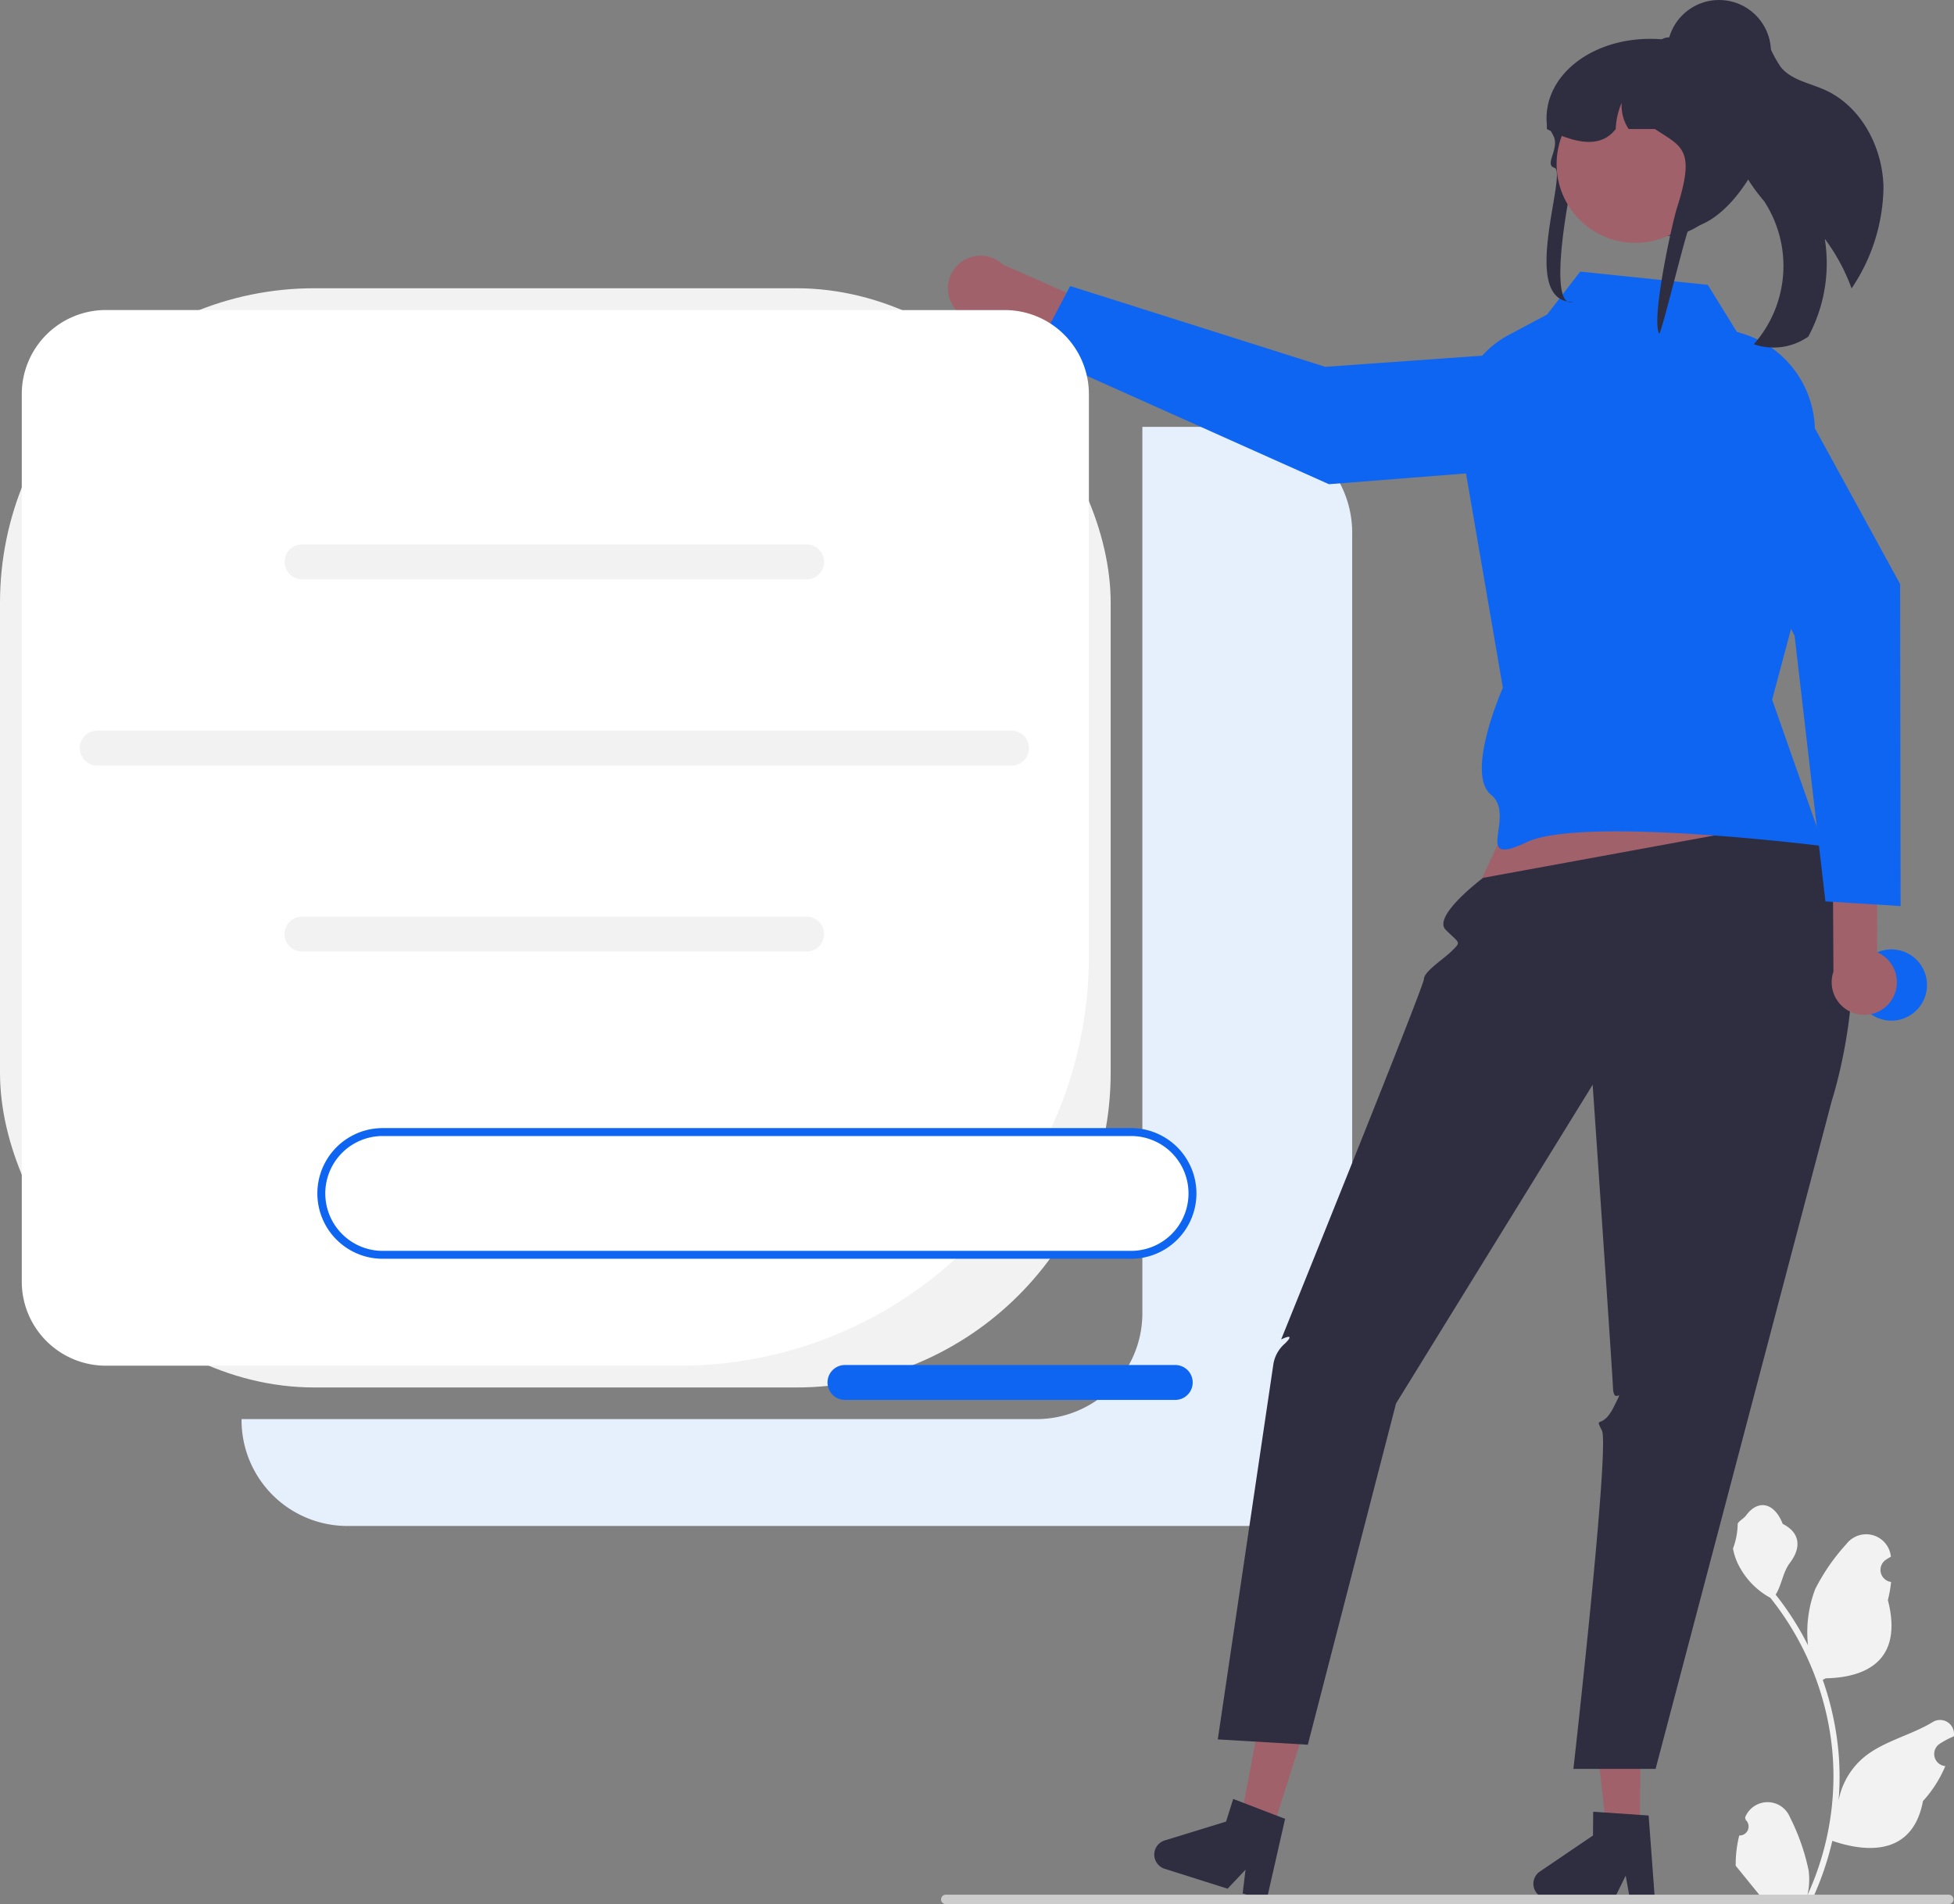 <svg id="undraw_my_password_re_ydq7" xmlns="http://www.w3.org/2000/svg" width="166.136" height="161.893" viewBox="0 0 166.136 161.893">
  <rect x="0" y="0" width="166.136" height="161.893" fill="#808080" stroke="none"/>
  <path id="Path_753" data-name="Path 753" d="M499.7,317.365h-8.84V392.73a9,9,0,0,1-9,9H414.269v.086a9,9,0,0,0,9,9H499.7a9,9,0,0,0,9-9V326.369A9,9,0,0,0,499.7,317.365Z" transform="translate(-393.732 -281.074)" fill="#e6f0fd"/>
  <path id="Path_754" data-name="Path 754" d="M791.435,617.755a.764.764,0,0,0,.554-1.324l-.052-.208.021-.05a2.052,2.052,0,0,1,3.785.014,18.222,18.222,0,0,1,1.6,4.561,6.07,6.07,0,0,1-.107,2.088,24.336,24.336,0,0,0,2.214-10.107,23.463,23.463,0,0,0-.146-2.62q-.121-1.07-.335-2.125a24.619,24.619,0,0,0-4.882-10.434,6.551,6.551,0,0,1-2.725-2.827,5,5,0,0,1-.454-1.366,6.168,6.168,0,0,0,.4-2.127c.185-.281.516-.42.718-.694,1-1.361,2.388-1.124,3.11.726,1.543.779,1.558,2.07.611,3.312-.6.79-.685,1.859-1.213,2.705.054.07.111.137.165.207a24.776,24.776,0,0,1,2.586,4.1,10.3,10.3,0,0,1,.615-4.784,17.251,17.251,0,0,1,2.663-3.843,2.114,2.114,0,0,1,3.765,1.038l.006.054q-.216.122-.424.259a1.036,1.036,0,0,0,.418,1.886l.021,0a10.314,10.314,0,0,1-.272,1.542c1.246,4.82-1.444,6.575-5.286,6.654-.085.043-.167.087-.252.128a25.293,25.293,0,0,1,1.361,6.406,23.992,23.992,0,0,1-.017,3.873l.007-.046a6.338,6.338,0,0,1,2.164-3.66c1.665-1.368,4.018-1.871,5.814-2.971a1.189,1.189,0,0,1,1.822,1.157l-.007.048a6.974,6.974,0,0,0-.781.376q-.217.122-.424.259a1.036,1.036,0,0,0,.418,1.886l.021,0,.043.007a10.322,10.322,0,0,1-1.9,2.973c-.779,4.208-4.126,4.607-7.707,3.382h0a25.281,25.281,0,0,1-1.7,4.958h-6.067c-.022-.067-.041-.137-.061-.2a6.891,6.891,0,0,0,1.679-.1c-.45-.552-.9-1.109-1.35-1.661a.378.378,0,0,1-.028-.033c-.228-.283-.459-.563-.687-.846h0a10.1,10.1,0,0,1,.3-2.572Z" transform="translate(-643.563 -461.697)" fill="#f2f2f2"/>
  <path id="Path_755" data-name="Path 755" d="M593.1,278.452a2.776,2.776,0,0,0,4.2.514l12.614,5.691,2.432-3.1-15.031-6.65a2.772,2.772,0,0,0-4.212,3.547Z" transform="translate(-512.047 -252.413)" fill="#a0616a"/>
  <path id="Path_756" data-name="Path 756" d="M661.83,287.077l1.251,7.089a2.409,2.409,0,0,1-2.183,2.82l-21.258,1.672-24.987-11.183,2.984-5.665,21.691,6.869Z" transform="translate(-526.65 -257.49)" fill="#0e65f2"/>
  <rect id="Rectangle_229" data-name="Rectangle 229" width="94.433" height="93.46" rx="26.744" transform="translate(0 24.507)" fill="#f2f2f2"/>
  <path id="Path_757" data-name="Path 757" d="M365.922,287.865a7.153,7.153,0,0,0-7.153,7.152v75.451a7.153,7.153,0,0,0,7.153,7.153H414.7a34.8,34.8,0,0,0,34.8-34.8v-47.8a7.153,7.153,0,0,0-7.153-7.152Z" transform="translate(-356.918 -261.506)" fill="#fff"/>
  <path id="Path_758" data-name="Path 758" d="M469.53,350.028h-42.9a1.484,1.484,0,1,1,0-2.968h42.9a1.484,1.484,0,0,1,0,2.968Z" transform="translate(-400.95 -300.771)" fill="#f2f2f2"/>
  <path id="Path_759" data-name="Path 759" d="M469.53,444.028h-42.9a1.484,1.484,0,1,1,0-2.968h42.9a1.484,1.484,0,0,1,0,2.968Z" transform="translate(-400.95 -363.123)" fill="#f2f2f2"/>
  <path id="Path_760" data-name="Path 760" d="M452.631,397.059H374.9a1.484,1.484,0,1,1,0-2.968h77.733a1.484,1.484,0,0,1,0,2.968Z" transform="translate(-366.631 -331.968)" fill="#f2f2f2"/>
  <path id="Path_761" data-name="Path 761" d="M378.275,176.044l-7.744,16.5,29.789-3.017L394.1,173.687Z" transform="translate(-245.78 -115.21)" fill="#a0616a"/>
  <path id="Path_762" data-name="Path 762" d="M406.074,440.31l-2.824-.024L402,429.138l4.168.035Z" transform="translate(-266.653 -284.655)" fill="#a0616a"/>
  <path id="Path_763" data-name="Path 763" d="M740.5,673.188a1.264,1.264,0,0,0,1.252,1.274l5.615.047.983-1.993.361,2,2.119.019L750.3,667.4l-.737-.049-3.007-.207-.97-.065-.017,2.021-4.511,3.06A1.262,1.262,0,0,0,740.5,673.188Z" transform="translate(-610.127 -513.042)" fill="#2f2e41"/>
  <path id="Path_764" data-name="Path 764" d="M315.961,438.961l-2.693-.853,2.08-11.023,3.974,1.258Z" transform="translate(-207.796 -283.293)" fill="#a0616a"/>
  <path id="Path_765" data-name="Path 765" d="M644.816,668.216a1.264,1.264,0,0,0,.822,1.585l5.354,1.695,1.525-1.616-.243,2.02,2.02.641,1.587-6.985-.69-.263-2.813-1.082-.908-.347-.61,1.927-5.211,1.6A1.262,1.262,0,0,0,644.816,668.216Z" transform="translate(-546.618 -510.914)" fill="#2f2e41"/>
  <path id="Path_766" data-name="Path 766" d="M710.444,416.522l-27.085,4.963s-4.344,3.25-3.182,4.413,1.342.984.579,1.747-2.414,1.784-2.431,2.452-12.137,30.633-12.137,30.633,1.347-.673.337.337a2.92,2.92,0,0,0-1.01,1.845L660.8,494.736l7.655.451,7.5-29.013,16.719-27.1s1.659,24.17,1.729,25.778,1.08-.413.07,1.608-1.683.673-1.01,2.02-2.426,28.764-2.426,28.764h6.987l14.986-56.829S718.338,424.163,710.444,416.522Z" transform="translate(-557.26 -346.847)" fill="#2f2e41"/>
  <path id="Path_767" data-name="Path 767" d="M742.651,279.289,731.8,278.162l-2.811,3.649-3.275,1.744a8.173,8.173,0,0,0-4.315,7.731l3.827,22.261s-3.232,7.279-1.01,9.09-1.718,6.3,3.03,4.04,25.251.337,25.251.337l-4.377-12.457,3.27-12.241.36-10.264a8.7,8.7,0,0,0-6.175-8.628l-.457-.138Z" transform="translate(-597.447 -255.07)" fill="#0e65f2"/>
  <path id="Path_768" data-name="Path 768" d="M804.124,229.995a15.7,15.7,0,0,1-2.714,8.62,16.351,16.351,0,0,0-2.279-4.218,13.129,13.129,0,0,1-1.4,8.315,1.755,1.755,0,0,1-.15.1,5.153,5.153,0,0,1-4.483.55,10.053,10.053,0,0,0,.864-12.183,15.323,15.323,0,0,1-2.068-3.1c-.694-1.863-.027-3.915.394-5.858.394-1.808.463-3.96-.75-5.285a1.275,1.275,0,0,1,1.168-.538,2.411,2.411,0,0,1,1.639,1.425,10.4,10.4,0,0,0,1.059,1.99c.895,1.082,2.419,1.338,3.7,1.909C802.22,223.1,804.049,226.592,804.124,229.995Z" transform="translate(-643.983 -214.093)" fill="#2f2e41"/>
  <path id="Path_769" data-name="Path 769" d="M590.92,688.445a.4.4,0,0,0,.4.4H676.6a.4.4,0,1,0,0-.8H591.321a.4.4,0,0,0-.4.4Z" transform="translate(-510.908 -526.953)" fill="#ccc"/>
  <circle id="Ellipse_144" data-name="Ellipse 144" cx="3.03" cy="3.03" r="3.03" transform="translate(157.782 80.719)" fill="#0e65f2"/>
  <path id="Path_770" data-name="Path 770" d="M746.277,230.237c.178-.622-1.047,3.18-.456,3.249,2.692.309,6.388,1.917,8.263,2.667.084-.01.169-.02.251-.032.2-.022.4-.054.591-.091,4.366-.826,6.045-7.533,6.045-7.595,0-.3-.724-8.583-1.864-8.706a8.4,8.4,0,0,0-.9-.049h-2.829a13.147,13.147,0,0,0-1.776-.257h0c-5.7-.434-10.186,3.037-9.766,7.261,0,0,.007.01.01.015.122.181.229.353.323.517s.169.3.236.441c.519,1.079-.815,2.436.07,2.689,1.177.337-3.095,11.411,1.563,11.411C743.766,242.4,745.787,231.953,746.277,230.237Z" transform="translate(-612.316 -216.084)" fill="#2f2e41"/>
  <circle id="Ellipse_145" data-name="Ellipse 145" cx="6.698" cy="6.698" r="6.698" transform="translate(132.347 7.255)" fill="#a0616a"/>
  <path id="Path_771" data-name="Path 771" d="M743.89,226.8c.112.059.221.113.333.167s.233.113.35.164c2.243,1.017,4.068,1.13,5.176-.331a6.191,6.191,0,0,1,.509-2.231,3.585,3.585,0,0,0,.591,2.231h2.23c2.3,1.525,3.477,1.684,1.883,6.69-.445,1.395-2.212,9.512-1.517,10.715.2-.022,2.341-8.912,2.535-8.949,4.366-.826,7.141-8.02,6.785-8.427a7.5,7.5,0,0,0-.777-3.336,7.674,7.674,0,0,0-2.916-3.172,13.526,13.526,0,0,0-2.33-.875l-.057-.015c-.246-.066-.5-.127-.748-.179a13.76,13.76,0,0,0-1.57-.238c-.037,0-.075,0-.109,0a1.183,1.183,0,0,0-.6.164s0,0,0,0a1.127,1.127,0,0,0-.333.3,1.14,1.14,0,0,0-.243.708H750.6q-.138,0-.276.007a6.659,6.659,0,0,0-6.42,6.261C743.892,226.566,743.89,226.681,743.89,226.8Z" transform="translate(-612.375 -215.832)" fill="#2f2e41"/>
  <circle id="Ellipse_146" data-name="Ellipse 146" cx="4.413" cy="4.413" r="4.413" transform="translate(141.747 0)" fill="#2f2e41"/>
  <path id="Path_772" data-name="Path 772" d="M820.938,424.948a2.776,2.776,0,0,0-1.251-4.039l.022-13.838-3.826-.947.094,16.436a2.772,2.772,0,0,0,4.961,2.388Z" transform="translate(-660.091 -339.95)" fill="#a0616a"/>
  <path id="Path_773" data-name="Path 773" d="M774.733,302.26l5.954-4.046a2.409,2.409,0,0,1,3.467.836l10.236,18.706.039,27.376-6.391-.4-2.623-22.6Z" transform="translate(-632.834 -268.095)" fill="#0e65f2"/>
  <path id="Path_774" data-name="Path 774" d="M503.266,495.453H439.634a5.219,5.219,0,0,0,0,10.437h63.633a5.219,5.219,0,0,0,0-10.437Z" transform="translate(-407.095 -399.204)" fill="#fff"/>
  <path id="Path_775" data-name="Path 775" d="M502.6,505.564H438.97a5.555,5.555,0,1,1,0-11.111H502.6a5.555,5.555,0,0,1,0,11.111ZM438.97,495.127a4.882,4.882,0,1,0,0,9.764H502.6a4.882,4.882,0,0,0,0-9.764Z" transform="translate(-406.431 -398.54)" fill="#0e65f2"/>
  <path id="Path_776" data-name="Path 776" d="M591.811,557.248H563.729a1.484,1.484,0,0,1,0-2.968h28.081a1.484,1.484,0,0,1,0,2.968Z" transform="translate(-491.887 -438.224)" fill="#0e65f2"/>
</svg>
